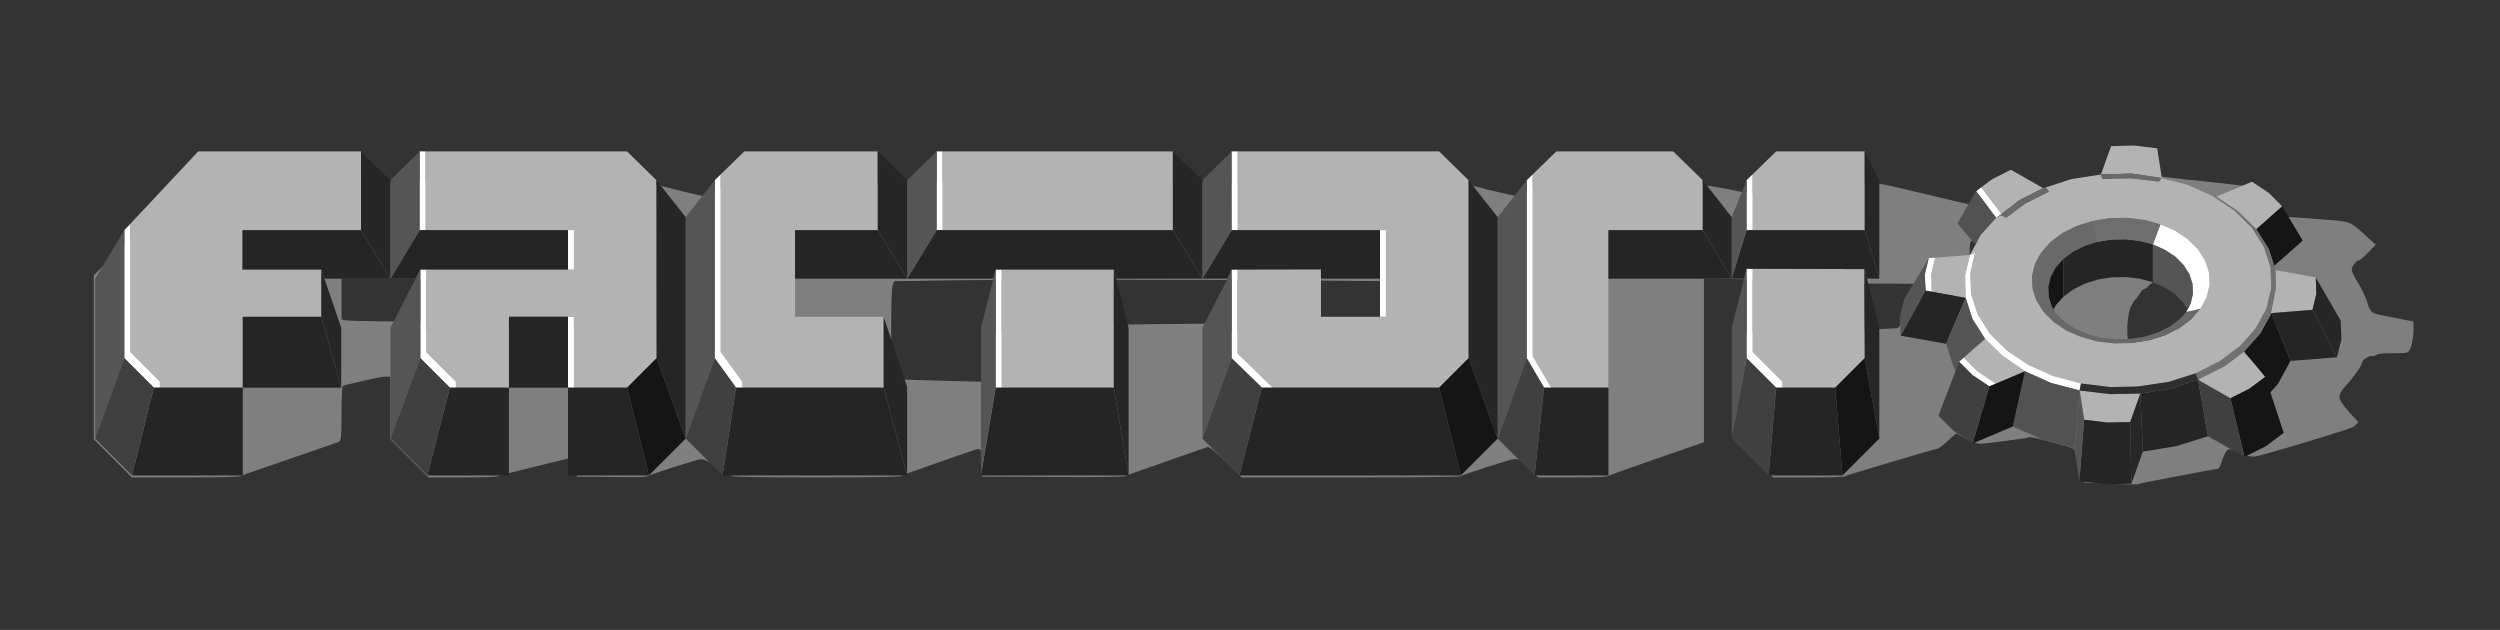 <?xml version="1.0" encoding="utf-8"?>
<!-- Generator: Adobe Illustrator 15.0.0, SVG Export Plug-In . SVG Version: 6.00 Build 0)  -->
<!DOCTYPE svg PUBLIC "-//W3C//DTD SVG 1.1//EN" "http://www.w3.org/Graphics/SVG/1.1/DTD/svg11.dtd">
<svg version="1.1" id="Capa_1" xmlns="http://www.w3.org/2000/svg" xmlns:xlink="http://www.w3.org/1999/xlink" x="0px" y="0px"
	 width="635px" height="160px" viewBox="0 0 635 160" enable-background="new 0 0 635 160" xml:space="preserve">
<rect x="0" y="0" width="635" height="160" fill="#333333" stroke="none"/>
<path fill-rule="evenodd" clip-rule="evenodd" fill="#7F7F7F" d="M542.263,76.15c-0.175,0.15-0.525,0.737-1.051,1.762
	c-0.449,1.1-0.736,2.738-0.862,4.913c-0.024,1.6,0,2.65,0.075,3.15c0.101,0.5,0.438,1.3,1.013,2.4
	c0.65,1.25,1.225,2.163,1.725,2.738c0.525,0.575,1.525,1.362,3,2.362c1.325,0.95,2.325,1.462,3,1.538
	c0.501,0,1.288-0.313,2.362-0.938c1.051-0.675,2.025-1.45,2.926-2.325c1.1-1,1.949-2.25,2.55-3.75
	c0.65-1.525,0.975-3.075,0.975-4.65c0-1.4-0.112-2.162-0.337-2.288c-0.2-0.125-0.301-0.387-0.301-0.787c0-0.9-0.8-2.2-2.399-3.9
	c-1.575-1.65-3.226-2.938-4.95-3.862c-1.449-0.725-2.337-1.087-2.662-1.087c-0.226,0-0.662,0.313-1.313,0.938
	c-0.601,0.675-1.051,1.012-1.351,1.012s-0.712,0.438-1.237,1.313C542.899,75.563,542.512,76.05,542.263,76.15z M501.688,61.338
	c-0.575-0.325-0.95-0.313-1.125,0.037c-0.175,0.35-0.263,1.238-0.263,2.663c0,1.825,0.138,2.788,0.412,2.888
	c0.351,0.15,0.601,0.188,0.75,0.112c0.175-0.125,0.538-0.513,1.088-1.163c0.6-0.75,0.938-1.3,1.013-1.65
	c0.025-0.375-0.188-0.775-0.638-1.2C502.3,62,501.888,61.438,501.688,61.338z M536.787,44.125L548.6,44.8
	c5.575,0.7,9.638,1.15,12.188,1.35c5.426,0.6,8.601,0.975,9.525,1.125c0.351,0.075,0.6,0.45,0.75,1.125
	c0.125,0.625,0.313,2.125,0.563,4.5c0.075,0.9,0.175,1.475,0.3,1.725c0.125,0.275,0.412,0.513,0.862,0.713
	c0.426,0.2,0.801,0.3,1.125,0.3c0.3,0,0.775-0.1,1.425-0.3c0.951-0.225,2.001-0.338,3.15-0.338c1.125,0,3.238,0.113,6.338,0.338
	l8.25,0.637c1.825,0.125,3.188,0.413,4.087,0.863c0.9,0.45,2.263,1.563,4.088,3.337l2.175,1.987l-2.025,2.063
	c-1.299,1.3-2.075,1.95-2.324,1.95c-0.275,0-0.638,0.288-1.088,0.862c-0.425,0.525-0.638,0.962-0.638,1.313
	c0,0.675,0.538,1.85,1.612,3.525c1.2,1.95,2.063,3.888,2.588,5.813c0.3,0.875,0.713,1.463,1.237,1.763
	c0.525,0.275,1.775,0.587,3.75,0.938l6.487,1.275v1.95c0,1.15-0.124,2.275-0.375,3.375c-0.2,1.1-0.475,1.837-0.824,2.212
	c-0.226,0.25-0.601,0.4-1.125,0.45c-0.45,0.05-1.476,0.075-3.075,0.075c-2.476,0-3.788,0.125-3.938,0.375
	c-0.15,0.225-0.575,0.337-1.275,0.337c-0.5,0-1.025,0.213-1.575,0.638c-0.6,0.375-0.899,0.75-0.899,1.125
	c0,0.3-0.475,1.112-1.425,2.438c-0.95,1.35-1.801,2.413-2.551,3.188c-1.299,1.4-1.875,2.475-1.725,3.225
	c0.101,0.75,1.112,2.175,3.037,4.275l1.763,1.875l-1.125,1.125c-0.275,0.275-4.425,1.625-12.45,4.05c-7.999,2.4-12.3,3.6-12.899,3.6
	c-1.325,0-2.663-0.337-4.013-1.012c-1.35-0.7-2.188-0.975-2.513-0.825c-0.574,0.25-1.213,1.462-1.912,3.638
	c-0.2,0.575-0.388,0.95-0.563,1.125c-0.175,0.175-0.513,0.275-1.013,0.3c-0.351,0.025-3.6,0.625-9.75,1.8
	c-6.2,1.175-9.324,1.8-9.375,1.875c-0.175,0.3-4.838,0.188-13.987-0.337c-0.226-0.025-0.662-1.4-1.313-4.125
	c-0.675-2.775-1.149-4.263-1.425-4.462c-0.45-0.225-2.388-0.8-5.813-1.725c-3.625-1-5.513-1.375-5.663-1.125
	c-0.05,0.1-1.963,0.388-5.737,0.863c-3.726,0.5-5.899,0.75-6.525,0.75c-0.75,0-1.962-0.425-3.637-1.275
	c-1.525-0.9-2.313-1.35-2.363-1.35c-0.174,0-0.95,0.662-2.324,1.987c-1.426,1.3-2.35,1.95-2.775,1.95
	c-0.2,0-4.088,1.125-11.662,3.375c-7.6,2.25-11.425,3.425-11.476,3.525c-0.149,0.225-3.249,0.337-9.3,0.337h-9.075l-9.675-9.638
	V98.238c0-8.85,0.138-13.388,0.412-13.613C441.462,84.3,451.1,84,470,83.725c7.274-0.15,11.212-0.262,11.813-0.337
	c0.45-0.1,0.75-0.512,0.899-1.237c0.45-2.875,0.801-4.463,1.051-4.763c0.175-0.3,0.862-0.55,2.063-0.75
	c1.199-0.2,2.563-0.3,4.087-0.3c2.051,0,3.625-0.163,4.726-0.488c1.05-0.325,1.749-0.837,2.1-1.538
	c0.325-0.725,0.45-1.287,0.375-1.688c-0.024-0.275-0.763-0.425-2.213-0.45c-1.5-0.075-5.524-0.113-12.074-0.113
	c-9.45,0-14.275-0.112-14.476-0.337c-0.275-0.25-9.088-0.525-26.438-0.825l-9.112-0.188v41.625c-4.05,1.4-8.1,2.8-12.15,4.2
	c-8.149,2.85-12.237,4.313-12.262,4.388c-0.126,0.225-3.126,0.337-9,0.337h-8.7l-2.288-2.325c-1.125-1.125-1.861-1.8-2.212-2.025
	c-0.35-0.2-0.875-0.3-1.575-0.3c-0.399,0-2.762,0.688-7.088,2.063c-4.249,1.4-6.425,2.15-6.524,2.25
	c-0.1,0.225-9.413,0.337-27.938,0.337h-27.675l-4.051-4.013c-2.699-2.6-4.237-3.837-4.612-3.712
	c-0.05,0.025-3.563,1.25-10.537,3.675c-6.85,2.4-10.325,3.637-10.425,3.712c-0.2,0.225-6.301,0.3-18.301,0.225l-18.037-0.075
	l-0.075-3.563c-0.05-1.725-0.125-2.725-0.225-3c-0.075-0.325-0.3-0.487-0.675-0.487c-0.226,0-3.538,1.125-9.938,3.375
	c-6.425,2.25-9.662,3.425-9.713,3.525c-0.175,0.225-7.325,0.337-21.45,0.337c-14.15,0-21.313-0.112-21.487-0.337
	c-4.3-2.875-6.875-4.313-7.725-4.313c-0.4,0-2.763,0.688-7.088,2.063c-4.225,1.375-6.399,2.125-6.525,2.25
	c-0.249,0.25-3.312,0.325-9.188,0.225l-8.813-0.075l-0.188-5.1c-3.274,0.8-6.563,1.6-9.862,2.4c-6.6,1.625-9.912,2.475-9.938,2.55
	c-0.125,0.225-3.1,0.337-8.925,0.337h-8.775l-9.675-9.675v-15.9h-1.575c-0.425,0-2.25,0.363-5.475,1.088
	c-3.2,0.725-4.862,1.137-4.987,1.237c-0.25,0.25-0.375,2.6-0.375,7.05c0,2.875-0.038,4.738-0.112,5.588
	c-0.05,0.775-0.226,1.288-0.525,1.537c-0.1,0.1-4.3,1.563-12.6,4.388c-8.325,2.85-12.501,4.3-12.525,4.35
	c-0.1,0.225-4.712,0.337-13.838,0.337H33.5l-9.675-9.675V69.925L47.037,46.75l4.388-0.262c2.175-0.15,21.787-0.225,58.838-0.225
	l54.262,0.112l5.288,1.313c4.575,1.175,7.388,1.863,8.438,2.063c1.074,0.225,1.837,0.25,2.287,0.075
	c0.525-0.175,0.876-0.388,1.05-0.638c0.101-0.225,0.65-0.663,1.65-1.313c1.176-0.775,3.25-1.25,6.225-1.425
	c2.95-0.2,9.676-0.237,20.176-0.112c12.275,0.125,19.425,0.163,21.449,0.112c1.2-0.05,25.075-0.075,71.625-0.075H371l6.75,1.763
	c4.5,1.075,7.087,1.65,7.763,1.725c0.774,0,1.6-0.425,2.475-1.275c1.176-1.125,2.213-1.775,3.112-1.95
	c0.85-0.125,3.438-0.175,7.763-0.15c10.149,0.15,16.938,0.112,20.362-0.113c3.4-0.2,6.763-0.125,10.088,0.225
	c3.275,0.3,7.563,1,12.862,2.1c1.926,0.425,3.225,0.6,3.9,0.525c0.7-0.1,1.412-0.5,2.137-1.2c0.601-0.6,1.112-0.975,1.538-1.125
	c0.425-0.125,1.449-0.275,3.075-0.45c2.024-0.2,6.6-0.263,13.725-0.188c4.899,0.075,8.038,0.163,9.412,0.263
	c1.376,0.125,2.938,0.387,4.688,0.787l19.5,4.613l0.113,1.05c0.05,0.725,0.225,1.15,0.524,1.275c0.351,0.075,1.525-0.375,3.525-1.35
	l3.075-1.538l11.287,0.712c0.5,0.05,3.563,0.238,9.188,0.563c2.8,0.1,4.524,0.063,5.175-0.112c0.601-0.175,1.025-0.738,1.275-1.688
	c0.125-0.575,0.388-1.3,0.787-2.175L536.787,44.125z M227.112,71.425l-0.375,1.05c-0.25,0.775-0.375,4.488-0.375,11.138
	c0,5.15,0.075,8.438,0.225,9.862c0.175,1.45,0.563,2.363,1.163,2.738c0.2,0.15,3.563,0.3,10.087,0.45l11.438,0.3v-6
	c0-4,0.126-6.113,0.375-6.338c0.426-0.225,1.675-0.412,3.75-0.563l17.213-1.2c2.875-0.2,10-0.375,21.375-0.525l16.95-0.15v0.825
	c0,0.575,0.438,0.925,1.313,1.05c0.85,0.125,2.9,0.125,6.149,0c2.976-0.1,9.663-0.212,20.063-0.337
	c9.7-0.15,14.913-0.262,15.638-0.337c0.351-0.075,0.575-0.388,0.675-0.938c0.051-0.5,0.075-2.212,0.075-5.138v-5.887l-17.138-0.15
	c-11.3-0.15-28.912-0.225-52.837-0.225c-23.95,0-39.138,0.075-45.563,0.225L227.112,71.425z M86.75,81.138l1.013,0.225
	c0.575,0.1,3.55,0.188,8.925,0.262c5.125,0,8.263,0.063,9.412,0.188c0.625,0.1,1.025,0.213,1.2,0.338
	c0.175,0.125,0.275,0.4,0.3,0.825c0.075,0.55,0.313,0.9,0.713,1.05c0.324,0.075,1.449,0.075,3.375,0l18-0.3
	c9.95-0.15,15.263-0.262,15.938-0.337c0.351-0.075,0.563-0.388,0.638-0.938c0.074-0.5,0.112-2.212,0.112-5.138v-5.887h-16.838
	c-11.274,0-16.963-0.113-17.063-0.337c-0.1-0.25-4.425-0.375-12.975-0.375H86.75V81.138z"/>
<path fill-rule="evenodd" clip-rule="evenodd" fill="#B3B3B3" d="M519.612,47.613l6.45-2.1l7.575-1.2l2.587-7.2l5.888-0.15
	l5.813,0.712l1.162,7.425l-0.074,0.113l6.787,1.8l6.338,2.85l0.188,0.112l5.287,3.525l4.35,4.313l3.075,4.875l1.688,5.175
	l0.188,5.325l-1.237,5.213l-2.7,4.987l-3.975,4.5l-5.175,3.862l-6.113,3.075L550.85,97l-8.1,1.2L536,98.313l-7.425-0.9l-7.013-1.875
	l-6.338-2.813l-5.475-3.675l-4.351-4.313l-3.074-4.875l-1.688-5.175L500.45,69.4l1.237-5.25l-1.313,0.6L499.138,70l0.149,5.663
	l-8.587-1.538l-0.188-4.462l1.012-4.2l8.851-0.713l1.388-2.587l1.35-2.55l3.9-4.313l1.35-0.638l1.2,0.675l4.95-3.713l5.887-2.962
	L519.612,47.613z M518.975,47.8l-6.112,3.075l-4.537,3.45l-5.063-6.75l2.699-2.025l4.801-2.438L518.975,47.8z M573.087,58.225
	l-4.688-4.612l-5.475-3.638L572,46.15l4.274,2.85l3.413,3.413L573.087,58.225z M587.375,78.7l-10.463,0.825l-0.188,0.412l1.351-6.75
	l-0.113-4.575L588.2,70.45l0.149,4.163L587.375,78.7z M533.638,44.313l0.412,1.125l7.2-0.15l7.125,0.863l0.638-0.938l-0.263-0.075
	l-7.388-1.05L533.638,44.313z M473.638,38.463V58.45h-28.463V44.275l5.963-5.813H473.638z M408.537,98.463h-14.55l-4.688-7.988
	V44.313l6-5.85H425l7.5,7.313V58.45h-23.963v12.337V98.463z M224.45,98.463h-35.926v-1.538l-5.475-7.5V44.313l6-5.85h33.9V58.45h-21
	v12.337v9.675h22.5V98.463z M39.087,98.463l1.5-0.038v-1.5l-7.5-7.5v-32.55l17.25-18.412H91.7V58.45H61.587v10.013h20.025v12h-19.95
	v18H39.087z M144.274,68.463h1.5V58.45h-1.5h-36.188V38.463h51.188l7.463,7.313l0.037,45.188l-7.5,7.5h-13.5v-18h-1.5h-15v18h-15
	l1.5-0.038v-1.462v-0.038h-0.037l-7.463-7.462v-21H144.274z M297.912,58.45h-58.5V38.463h58.5V58.45z M314.337,68.463l21.188-0.038
	v2.362v9.675h15h1.5V58.45h-1.5h-36.149V38.463h51.149l7.5,7.313v45.188l-7.5,7.5h-42.3L317,92.388l-2.362-2.288l-0.338-0.337
	L314.337,68.463z M466.138,98.463h-13.463v-1.538l-7.5-7.5v-21.15l28.388,0.075l0.075,22.613L466.138,98.463z M504.162,85.975
	l4.388,4.275l5.813,4.05l-7.425,3.15l-4.612-3.075l-3.563-3.525l5.438-4.8L504.162,85.975z M548.75,56.988l-4.125-1.125
	l-4.351-0.525l-4.462,0.075l-4.313,0.712l-4.05,1.275l-3.601,1.8l-3.037,2.288l-2.362,2.663l-1.575,2.925l-0.75,3.075l0.149,3.15
	l0.976,3.038l1.8,2.85l2.588,2.588l3.188,2.137l3.75,1.65l4.199,1.163l4.313,0.488l4.013-0.075l4.763-0.712l4.013-1.275l3.638-1.8
	l3.037-2.288l2.362-2.662l1.575-2.925l0.75-3.075l-0.15-3.15l-0.975-3.037l-1.8-2.85l-2.588-2.55l-3.188-2.175L548.75,56.988z
	 M543.649,99.963l-2.587,7.237l-5.888,0.112l-5.813-0.712l-1.125-7.35l-0.037-0.075l7.8,0.938L543.649,99.963z M569.975,89.313
	l0.038,0.038l2.625,3.075l0.037,0.038l2.7,3.262l-4.05,3l-4.801,2.438l-8.212-4.688l0.6-0.375l6.112-3.075L569.975,89.313z
	 M282.912,98.463h-28.5v-30h28.5V98.463z"/>
<path fill-rule="evenodd" clip-rule="evenodd" fill="#696969" d="M518.975,47.8l0.638-0.188l0.787,1.05l-5.887,2.962l-4.95,3.713
	l-1.2-0.675l-1.35,0.638l1.313-0.975l4.537-3.45L518.975,47.8z M549.013,45.213l-0.638,0.938l-7.125-0.863l-7.2,0.15l-0.412-1.125
	l7.725-0.225l7.388,1.05L549.013,45.213z M531.5,56.125l1.313,5.288l-3.3,1.05l-2.926,1.462l-2.475,1.837l-1.95,2.175l-1.274,2.4
	l-0.601,2.512l0.112,2.55l0.788,2.475l0.188,0.3l0.188,0.487l0.712,0.975l1.95,1.913l2.7,1.837l3.188,1.388l3.487,0.975l3.713,0.413
	l3.75-0.075l3.638-0.563l3.412-1.088l3.075-1.537l2.55-1.913l1.575-1.763l3.6-0.825l-2.362,2.662l-3.037,2.288l-3.638,1.8
	l-4.013,1.275l-4.763,0.712l-4.013,0.075l-4.313-0.488l-4.199-1.163l-3.75-1.65l-3.188-2.137l-2.588-2.588l-1.8-2.85l-0.976-3.038
	l-0.149-3.15l0.75-3.075l1.575-2.925l2.362-2.663l3.037-2.288l3.601-1.8L531.5,56.125z"/>
<path fill-rule="evenodd" clip-rule="evenodd" fill="#FFFFFF" d="M491.524,65.463l-1.012,4.2l0.188,4.462l-1.613-0.3l-0.188-4.163
	l1.013-4.087L491.524,65.463z M503.263,47.575l5.063,6.75l-1.313,0.975l-5.101-6.75h0.038L503.263,47.575z M443.638,58.45V45.775
	l1.537-1.5V58.45H443.638z M528.2,99.175l-7.275-1.913l-6.563-2.962l-5.813-4.05l-4.388-4.275l-3.149-4.95l-1.726-5.363L499.138,70
	l1.237-5.25l1.313-0.6l-1.237,5.25l0.188,5.287l1.688,5.175l3.074,4.875l4.351,4.313l5.475,3.675l6.338,2.813l7.013,1.875
	L528.2,99.175z M31.587,90.963V58.45l1.5-1.575v32.55l7.5,7.5v1.5l-1.5,0.038L31.587,90.963z M106.587,58.45V38.463h1.5V58.45
	H106.587z M181.55,90.963V45.775l1.5-1.463v45.113l5.475,7.5v1.538h-1.574L181.55,90.963z M237.912,58.45V38.463h1.5V58.45H237.912z
	 M312.837,58.45L312.8,38.5l0.037-0.037h1.538V58.45H312.837z M389.3,44.313v46.163l4.688,7.988h-1.8l-4.388-7.5V45.775
	L389.3,44.313z M451.138,98.463l-7.5-7.5V68.275h1.537v21.15l7.5,7.5v1.538H451.138z M505.287,98.125l-4.274-2.85l-3.413-3.413
	l1.163-1.013l3.563,3.525l4.612,3.075L505.287,98.125z M558.912,78.4l-3.6,0.825l0.45-0.825l0.637-1.238L557,74.65l-0.112-2.55
	l-0.788-2.475l-1.5-2.325l-2.063-2.1l-2.625-1.725l-3.075-1.387l1.913-5.1l3.787,1.65l3.188,2.175l2.588,2.55l1.8,2.85l0.975,3.037
	l0.15,3.15l-0.75,3.075L558.912,78.4z M254.412,68.463v30h-1.5v-30H254.412z M312.837,90.963V68.5l1.5-0.037l-0.037,21.3
	l0.338,0.337L317,92.388l6.225,6.075h-2.7l-6.225-6.075L312.837,90.963z M350.524,70.788V58.45h1.5v22.013h-1.5V70.788z
	 M106.774,90.963v-22.5h1.5v21l7.463,7.462l0.037,0.038v1.462l-1.5,0.038L106.774,90.963z M144.274,58.45h1.5v10.013h-1.5V58.45z
	 M144.274,98.463v-18h1.5v18H144.274z"/>
<path fill-rule="evenodd" clip-rule="evenodd" fill="#525252" d="M528.237,99.25l-1.35,14.588l-8.213-2.213l-7.425-3.3l3.112-14.025
	l6.563,2.962l7.275,1.913v0.075H528.237z M501.912,48.55l5.101,6.75l-3.9,4.313l-1.35,2.55l-4.575-5.4L501.912,48.55z"/>
<path fill-rule="evenodd" clip-rule="evenodd" fill="#252525" d="M581.787,91.675l-4.875-12.15l10.463-0.825l6.225,12.038
	L581.787,91.675z M558.313,96.475l2.513,14.325l-7.988,2.512l-8.55,1.388l-0.638-14.737l7.575-1.2L558.313,96.475z M541.063,107.2
	l0.3,15.675l-6.638,0.113l-6.563-0.788l1.2-15.6l5.813,0.712L541.063,107.2z M482.75,85.263l6.337-11.438l1.613,0.3l8.587,1.538
	L494.3,87.325L482.75,85.263z M408.537,70.788V58.45H432.5l7.35,12.337l3.788-12.337h1.537h28.463l3.712,12.337H474.2l-0.638-2.438
	l-28.388-0.075h-1.537H443.6l-0.563,2.512h-3.188H408.537z M466.138,98.463l1.837,22.313h-18.75l1.913-22.313h1.537H466.138z
	 M389.787,120.775l2.4-22.313h1.8h14.55v22.313H389.787z M365.524,98.463l5.513,22.313h-56.25l5.737-22.313h2.7H365.524z
	 M350.524,58.45v12.337h-15v-2.362l-21.188,0.038h-1.5l-1.012,2.325h-6.413h-21.899l-0.601-2.325h-28.5h-1.5l-0.6,2.325h-21.9
	H201.95V58.45h21l7.462,12.337l7.5-12.337h1.5h58.5l7.5,12.337l7.425-12.337h1.538H350.524z M282.912,98.463l3.75,22.313h-37.5
	l3.75-22.313h1.5H282.912z M183.537,120.775l3.413-22.313h1.574h35.926l5.962,22.313H183.537z M39.087,98.463h22.575v-18h19.95
	l5.063,18H61.662v22.313H33.537L39.087,98.463z M108.537,120.775l5.737-22.313h15v-18h15v18h1.5h13.5l5.513,22.313h-20.513V98.463
	h-15v22.313H108.537z M82.399,70.788l-0.787-2.325H61.587V58.45H91.7l7.462,12.337l7.425-12.337h1.5h36.188v10.013h-36h-1.5
	l-1.199,2.325h-6.413H82.399z M546.837,62.088v9.6l-3.337-0.9l-3.563-0.413l-3.601,0.075l-3.524,0.563l-3.3,1.05l-2.926,1.463
	l-2.475,1.837v-9.6l2.475-1.837l2.926-1.462l3.3-1.05l3.524-0.563l3.601-0.075l3.563,0.412L546.837,62.088z"/>
<path fill-rule="evenodd" clip-rule="evenodd" fill="#555555" d="M526.888,113.838l1.35-14.588l1.125,7.35l-1.2,15.6l-1.274-8.325
	h0.037L526.888,113.838z M498.763,90.85l-1.163,1.013l-0.862,2.288l-0.487-0.788l-1.95-6.038l4.987-11.663l1.726,5.363l3.149,4.95
	l0.038,0.075L498.763,90.85z M489.087,73.825l-6.337,11.438l-0.188-4.688l1.125-4.65l6.225-10.35l-1.013,4.087L489.087,73.825z
	 M443.638,68.275v22.688L439.85,111.4V83.275l3.188-12.488l0.563-2.512H443.638z M312.837,68.5v22.463l-7.425,20.438V83.275
	l6.413-12.488l1.012-2.325V68.5z M252.912,98.463l-3.75,22.313v-37.5l3.15-12.488l0.6-2.325V98.463z M106.774,68.463v22.5
	L99.162,111.4V83.275l6.413-12.488L106.774,68.463z M31.587,58.45v32.513L24.162,111.4V70.788L31.587,58.45z M99.162,70.788V45.775
	l7.425-7.313V58.45L99.162,70.788z M181.55,45.775v45.188l-7.388,20.438V55.15L181.55,45.775z M237.912,38.463V58.45l-7.5,12.337
	V45.775L237.912,38.463z M312.8,38.5l0.037,19.95l-7.425,12.337V45.775L312.8,38.5z M387.8,45.775v45.188l-7.388,20.438V55.15
	L387.8,45.775z M439.85,70.788V55.15l3.788-9.375V58.45L439.85,70.788z M555.763,78.4l-0.113,0.15l-1.05-1.65l-2.063-2.1
	l-2.625-1.725l-3.075-1.388v-9.6l3.075,1.387l2.625,1.725l2.063,2.1l1.5,2.325l0.788,2.475L557,74.65l-0.601,2.512L555.763,78.4z"/>
<path fill-rule="evenodd" clip-rule="evenodd" fill="#262626" d="M593.6,90.738L587.375,78.7l0.975-4.087L588.2,70.45l6.337,10.987
	l0.188,4.688L593.6,90.738z M541.362,122.875l-0.3-15.675l2.587-7.237l0.638,14.737L541.362,122.875z M477.35,70.788l-3.712-12.337
	V38.463l3.712,7.313V70.788z M477.35,111.4l-3.712-20.438l-0.075-22.613l0.638,2.438l3.149,12.488V111.4z M286.662,120.775
	l-3.75-22.313v-30l0.601,2.325l3.149,12.488V120.775z M230.412,120.775l-5.962-22.313v-18l5.962,17.813V120.775z M81.612,68.463
	l0.787,2.325l4.275,12.488v15.188l-5.063-18V68.463z M99.162,70.788L91.7,58.45V38.463l7.462,7.313V70.788z M174.162,55.15v56.25
	l-7.388-20.438l-0.037-45.188L174.162,55.15z M222.95,58.45V38.463l7.462,7.313v25.012L222.95,58.45z M297.912,58.45V38.463
	l7.5,7.313v25.012L297.912,58.45z M380.412,55.15v56.25l-7.388-20.438V45.775L380.412,55.15z M439.85,70.788L432.5,58.45V45.775
	l7.35,9.375V70.788z"/>
<path fill-rule="evenodd" clip-rule="evenodd" fill="#151515" d="M577.625,67.525l-1.351-4.275l-3.188-5.025l6.601-5.813l5.212,8.7
	L577.625,67.525z M576.912,79.525l4.875,12.15l-3.149,5.775l-1.95,2.212l3.375,10.275l-4.538,3.413l-5.438,2.7l-3.563-14.888
	l4.801-2.438l4.05-3l-2.7-3.262l-0.037-0.038l-2.625-3.075l-0.038-0.038l4.163-4.65l2.587-4.725L576.912,79.525z M514.362,94.3
	l-3.112,14.025l-10.2,4.313l4.237-14.513l1.65-0.675L514.362,94.3z M467.975,120.775l-1.837-22.313l7.5-7.5l3.712,20.438
	L467.975,120.775z M371.037,120.775l-5.513-22.313l7.5-7.5l7.388,20.438L371.037,120.775z M164.787,120.775l-5.513-22.313l7.5-7.5
	l7.388,20.438L164.787,120.775z M524.112,75.363l-1.95,2.175l-0.6,1.125l-0.188-0.487l-0.188-0.3l-0.788-2.475l-0.112-2.55
	l0.601-2.512l1.274-2.4l1.95-2.175V75.363z"/>
<path fill-rule="evenodd" clip-rule="evenodd" fill="#404040" d="M566.524,101.163l3.563,14.888l-9.262-5.25l-2.513-14.325
	L566.524,101.163z M505.287,98.125l-4.237,14.513l-4.838-3.225l-3.862-3.825l4.388-11.438l0.862-2.288l3.413,3.413L505.287,98.125z
	 M443.638,90.963l7.5,7.5l-1.913,22.313l-9.375-9.375L443.638,90.963z M392.188,98.463l-2.4,22.313l-9.375-9.375l7.388-20.438
	L392.188,98.463z M305.412,111.4l7.425-20.438l1.463,1.425l6.225,6.075l-5.737,22.313L305.412,111.4z M186.95,98.463l-3.413,22.313
	l-9.375-9.375l7.388-20.438L186.95,98.463z M108.537,120.775l-9.375-9.375l7.612-20.438l7.5,7.5L108.537,120.775z M39.087,98.463
	l-5.55,22.313l-9.375-9.375l7.425-20.438L39.087,98.463z"/>
<polygon fill-rule="evenodd" clip-rule="evenodd" fill="#717171" points="573.087,58.225 576.274,63.25 577.625,67.525 
	577.962,68.613 578.075,73.188 576.725,79.938 574.138,84.663 569.975,89.313 565.024,93.025 558.912,96.1 558.313,96.475 
	557.712,94.825 563.825,91.75 569,87.888 572.975,83.388 575.675,78.4 576.912,73.188 576.725,67.863 575.037,62.688 
	571.962,57.813 567.612,53.5 562.325,49.975 562.925,49.975 568.399,53.613 "/>
<polygon fill-rule="evenodd" clip-rule="evenodd" fill="#6E6E6E" points="532.813,61.413 531.5,56.125 535.813,55.413 
	540.274,55.338 544.625,55.863 548.75,56.988 546.837,62.088 543.5,61.188 539.938,60.775 536.337,60.85 "/>
<polygon fill-rule="evenodd" clip-rule="evenodd" fill="#2E2E2E" points="557.712,94.825 558.313,96.475 551.225,98.763 
	543.649,99.963 536,100.113 528.2,99.175 528.575,97.413 536,98.313 542.75,98.2 550.85,97 "/>
<path fill-rule="evenodd" clip-rule="evenodd" fill="none" stroke="#000000" stroke-width="0.1" stroke-linecap="round" d="
	M526.888,113.875v-0.037 M-216.813,227.875v-0.037 M-216.4,382.488v-0.037 M-216.4,525.889v-0.039"/>
</svg>
